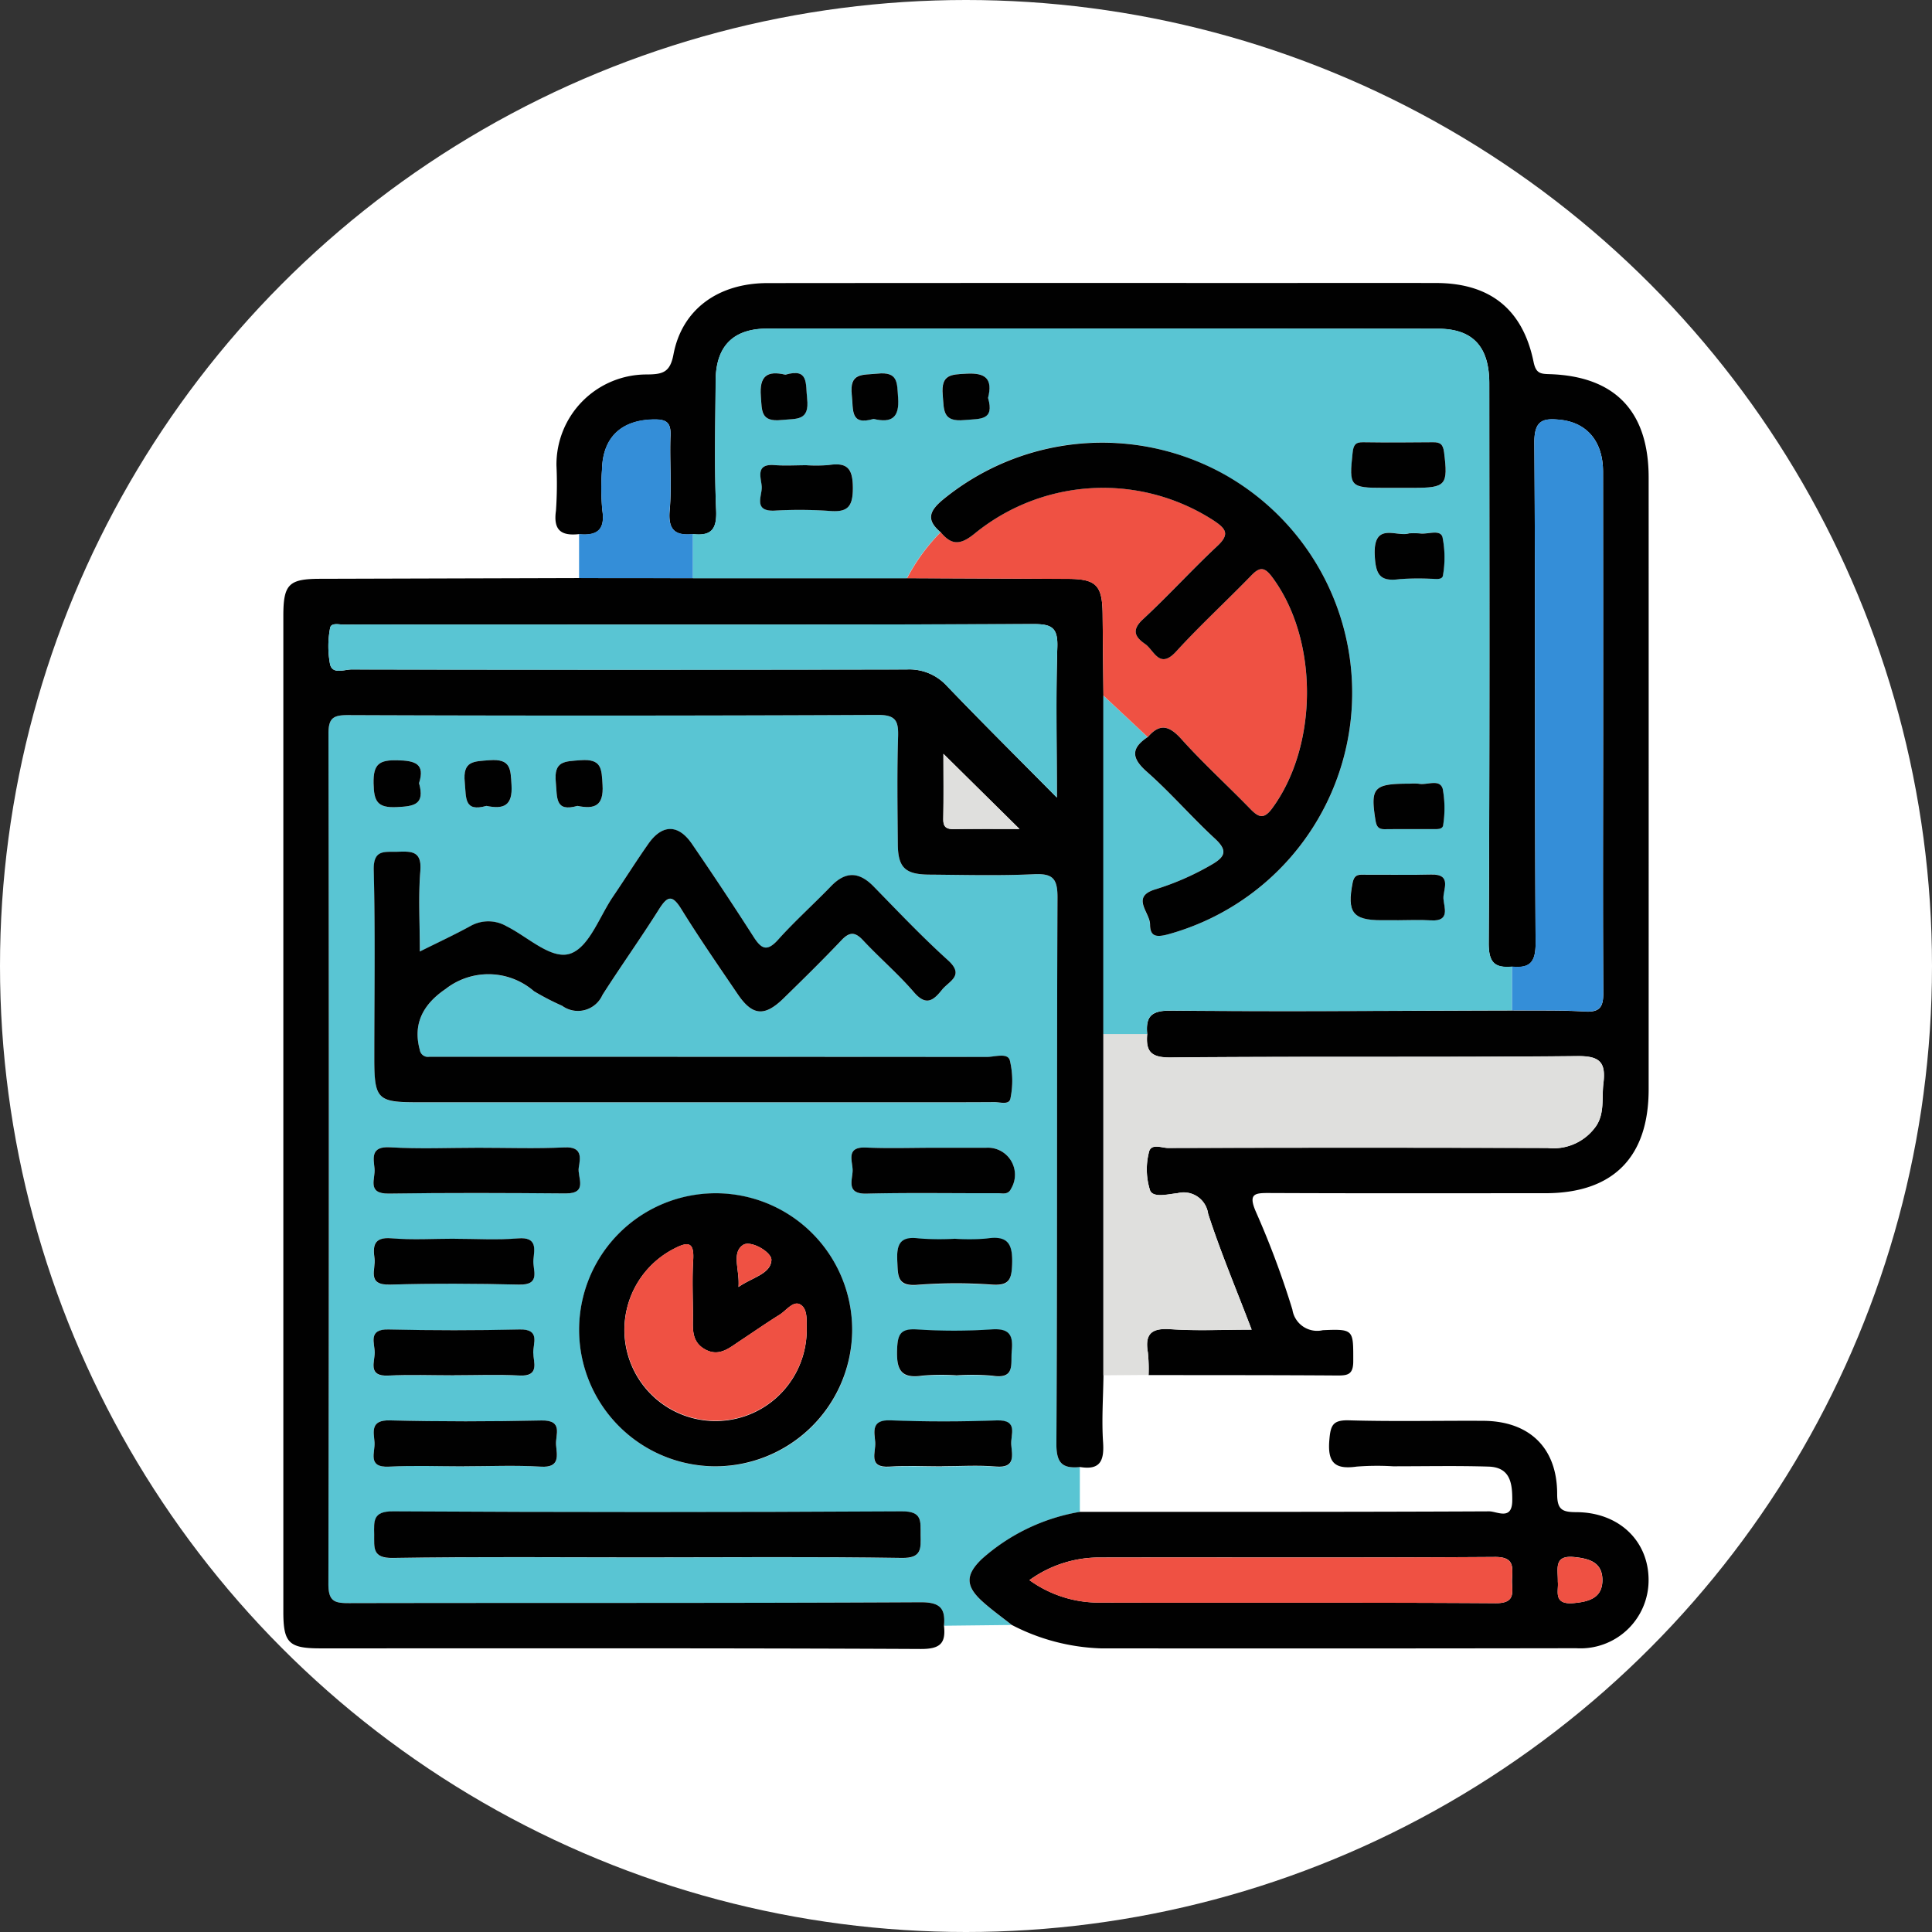 <svg xmlns="http://www.w3.org/2000/svg" xmlns:xlink="http://www.w3.org/1999/xlink" width="142" height="142" viewBox="0 0 142 142">
  <rect x="0" y="0" width="142" height="142" fill="#333333" stroke="none"/>
  <defs>
    <clipPath id="clip-path">
      <rect id="Rectangle_377889" data-name="Rectangle 377889" width="100.354" height="100.399" fill="none"/>
    </clipPath>
  </defs>
  <g id="Group_1072675" data-name="Group 1072675" transform="translate(-269.001 -958.001)">
    <circle id="Ellipse_5614" data-name="Ellipse 5614" cx="71" cy="71" r="71" transform="translate(269.001 958.001)" fill="#fff"/>
    <g id="Group_1072679" data-name="Group 1072679" transform="translate(289.824 978.801)">
      <g id="Group_1072678" data-name="Group 1072678" clip-path="url(#clip-path)">
        <path id="Path_610593" data-name="Path 610593" d="M60.129,161.738l-4.983.055c.119-1.278-.279-1.732-1.732-1.725-13.988.075-27.977.035-41.966.065-1.053,0-1.548-.092-1.546-1.385q.069-31.266.006-62.531c0-1.137.359-1.355,1.407-1.352q19.478.05,38.956-.014c1.343-.006,1.535.445,1.5,1.609-.081,2.617-.04,5.238-.02,7.857.014,1.753.531,2.26,2.31,2.273,2.564.019,5.132.09,7.689-.029,1.384-.065,1.744.306,1.738,1.714-.06,13.376,0,26.751-.08,40.127-.008,1.453.446,1.852,1.725,1.733q0,1.647,0,3.294a14.456,14.456,0,0,0-7.22,3.48c-1.181,1.139-1.193,1.96.024,3.076.688.631,1.459,1.173,2.192,1.756m-43.5-49.5c0-2.135-.116-4.035.037-5.912.122-1.489-.661-1.447-1.684-1.415-.946.03-1.781-.2-1.741,1.361.117,4.624.042,9.253.042,13.88,0,2.927.237,3.171,3.095,3.171H50.155c2.9,0,5.8.009,8.7-.01.412,0,1.1.236,1.178-.281a6.409,6.409,0,0,0-.049-2.8c-.175-.565-1.108-.239-1.693-.24q-19.9-.024-39.8-.012l-1.171,0a.6.6,0,0,1-.7-.509c-.532-1.932.265-3.366,1.883-4.465a5.114,5.114,0,0,1,6.509.154,18.875,18.875,0,0,0,2.07,1.072,1.973,1.973,0,0,0,2.965-.8c1.348-2.111,2.8-4.153,4.139-6.271.611-.969.966-1.152,1.653-.042,1.317,2.129,2.745,4.19,4.152,6.263,1.075,1.584,1.97,1.665,3.36.308,1.435-1.4,2.868-2.808,4.248-4.263.6-.63,1-.653,1.6-.008,1.217,1.3,2.583,2.47,3.743,3.818.894,1.039,1.433.6,2.056-.18.518-.647,1.7-1.037.437-2.177-1.9-1.717-3.667-3.582-5.458-5.415-1.073-1.1-2.063-1.135-3.142-.013-1.275,1.325-2.654,2.553-3.88,3.921-.834.929-1.246.665-1.818-.23q-2.2-3.448-4.522-6.818c-1-1.45-2.176-1.443-3.189-.01-.9,1.273-1.729,2.595-2.6,3.884-1,1.469-1.734,3.668-3.1,4.183-1.4.528-3.148-1.211-4.724-1.992a2.672,2.672,0,0,0-2.686-.006c-1.154.633-2.351,1.188-3.692,1.857m21.595,37.842a10.034,10.034,0,1,0-9.884-10.27,10.049,10.049,0,0,0,9.884,10.27m-5.048,6.693c6.29,0,12.581-.058,18.869.042,1.5.024,1.4-.712,1.392-1.7-.012-.962.159-1.733-1.371-1.724q-18.7.108-37.4,0c-1.5-.008-1.4.71-1.392,1.7.013.962-.161,1.75,1.372,1.725,6.177-.1,12.356-.042,18.534-.042M20.935,126.663c-2.166,0-4.338.1-6.5-.034-1.437-.087-1.221.791-1.139,1.575.075.717-.608,1.853,1.045,1.827,4.331-.067,8.664-.046,12.995-.011,1.677.014.848-1.2.962-1.893.118-.714.286-1.554-1.037-1.491-2.106.1-4.22.027-6.33.027m-1.071,23.416c1.887,0,3.78-.087,5.661.028,1.428.087,1.181-.822,1.115-1.595-.063-.729.572-1.841-1.071-1.805-3.717.083-7.44.088-11.157-.006-1.424-.035-1.18.825-1.113,1.6.063.728-.574,1.887,1.071,1.8,1.827-.1,3.663-.022,5.5-.022M54.4,126.663c-1.665,0-3.332.057-4.993-.016-1.533-.068-.959,1.034-.978,1.71-.02.7-.488,1.714,1.017,1.676,3.216-.08,6.436-.019,9.655-.032.348,0,.758.153.986-.35a1.987,1.987,0,0,0-1.859-2.987H54.4m-35.226,6.69c-1.554,0-3.116.1-4.659-.03-1.308-.111-1.356.6-1.227,1.491.111.766-.616,1.966,1.138,1.912,3.16-.1,6.326-.083,9.487,0,1.65.041.979-1.1,1.05-1.82.076-.777.31-1.7-1.131-1.577-1.542.13-3.1.029-4.658.029m-.051,10.036c1.61,0,3.222-.066,4.827.019,1.516.08,1.012-.995,1.005-1.685s.534-1.734-.991-1.7q-4.825.1-9.654,0c-1.515-.035-1.012,1-1.006,1.688s-.534,1.773.992,1.7c1.6-.079,3.217-.018,4.826-.017m35.86,6.69c1.331,0,2.67-.089,3.991.024,1.426.122,1.181-.818,1.113-1.589-.064-.727.576-1.861-1.067-1.8-2.6.091-5.216.1-7.817-.006-1.424-.058-1.18.824-1.112,1.6.064.726-.576,1.912,1.067,1.8,1.269-.088,2.55-.018,3.825-.017m.984-16.726a19.973,19.973,0,0,1-2.657-.022c-1.379-.186-1.66.414-1.6,1.654.054,1.074-.037,1.893,1.514,1.752a36.541,36.541,0,0,1,5.481-.01c1.221.074,1.406-.385,1.445-1.491.051-1.444-.264-2.155-1.86-1.9a15.165,15.165,0,0,1-2.325.02m.081,10.036a17.057,17.057,0,0,1,2.656.024c1.7.271,1.33-.86,1.423-1.818.114-1.187-.181-1.679-1.5-1.584a41.68,41.68,0,0,1-5.482,0c-1.22-.074-1.407.384-1.446,1.491-.05,1.442.262,2.15,1.861,1.906a16.643,16.643,0,0,1,2.49-.022M16.564,99.864c.456-1.416-.265-1.652-1.585-1.681-1.336-.029-1.785.266-1.757,1.695.027,1.326.273,1.816,1.706,1.747,1.256-.06,2.087-.16,1.636-1.761m4.952,1.673c1.27.26,1.938,0,1.846-1.532-.071-1.184-.04-1.947-1.619-1.825-1.178.09-1.973.043-1.816,1.623.112,1.125-.076,2.207,1.589,1.735m6.69,0c1.27.26,1.937,0,1.846-1.532-.071-1.184-.04-1.947-1.619-1.825-1.179.09-1.974.043-1.816,1.623.112,1.125-.075,2.207,1.589,1.735" transform="translate(-6.588 -63.104)" fill="#59c5d3"/>
        <path id="Path_610594" data-name="Path 610594" d="M58.545,130.148c-1.278.119-1.733-.28-1.724-1.733.076-13.375.021-26.751.08-40.127.006-1.408-.354-1.779-1.738-1.714-2.558.12-5.126.048-7.689.029-1.779-.013-2.3-.519-2.31-2.272-.021-2.619-.061-5.241.02-7.857.036-1.164-.156-1.615-1.5-1.609q-19.478.089-38.956.014c-1.048,0-1.41.215-1.408,1.352q.054,31.266-.006,62.531c0,1.294.494,1.388,1.546,1.385,13.988-.029,27.977.01,41.966-.064,1.453-.008,1.851.447,1.732,1.724.146,1.29-.273,1.717-1.71,1.71-14.706-.071-29.412-.043-44.118-.045-2.323,0-2.728-.4-2.728-2.688q0-36.6,0-73.2c0-2.322.4-2.717,2.691-2.724l19.047-.054,8.372.006H45.848q5.923.025,11.846.051c2.058.012,2.5.474,2.525,2.572q.03,3,.062,6,0,12.44,0,24.88,0,12.544,0,25.089c-.02,1.64-.139,3.286-.029,4.917.091,1.347-.2,2.073-1.7,1.82M56.853,80.935c0-4.041-.077-7.542.037-11.037.047-1.427-.384-1.712-1.748-1.708-15.106.052-30.213.033-45.319.033-1.784,0-3.568-.008-5.351.007-.367,0-.969-.175-1.035.262a7.105,7.105,0,0,0,0,2.655c.185.763,1.046.376,1.588.377q20.4.034,40.8,0a3.735,3.735,0,0,1,2.948,1.212c2.542,2.648,5.147,5.236,8.08,8.2M54.11,83.249l-5.593-5.524c0,1.588.021,3.185-.011,4.781-.012.6.227.761.785.752,1.591-.025,3.183-.009,4.819-.009" transform="translate(0 -43.119)" fill="#010101"/>
        <path id="Path_610595" data-name="Path 610595" d="M61.494,18.456c-1.287.144-1.908-.257-1.7-1.713a28.8,28.8,0,0,0,.037-3.338A6.621,6.621,0,0,1,66.5,6.723c1.123-.014,1.681-.137,1.93-1.464C69.052,1.937,71.718.01,75.344.007Q92.727-.008,110.11,0c4.792,0,9.583-.008,14.374,0,3.947.009,6.368,1.913,7.164,5.8.175.854.51.88,1.179.9,4.814.154,7.278,2.735,7.279,7.6q.005,22.481,0,44.961c0,5-2.618,7.635-7.587,7.639-6.741,0-13.483.016-20.224-.014-1.107-.005-1.662,0-1.047,1.4a64.579,64.579,0,0,1,2.673,7.166,1.84,1.84,0,0,0,2.235,1.516c2.3-.1,2.239-.027,2.239,2.279,0,.972-.391,1.056-1.172,1.05-4.624-.032-9.248-.025-13.872-.031A11.734,11.734,0,0,0,103.3,78.6c-.241-1.413.321-1.8,1.7-1.7,1.9.13,3.808.032,5.928.032-1.155-3.034-2.3-5.74-3.2-8.525a1.811,1.811,0,0,0-2.24-1.507c-.686.068-1.778.366-2.022-.191a5.115,5.115,0,0,1-.1-2.766c.13-.751.934-.364,1.417-.365q13.95-.036,27.9,0a3.815,3.815,0,0,0,3.591-1.653c.606-.95.38-2.042.507-3.079.19-1.543-.229-2.035-1.912-2.018-9.967.1-19.936,0-29.9.1-1.464.013-1.825-.461-1.717-1.717-.122-1.28.277-1.742,1.731-1.729,8.359.075,16.719.007,25.079-.013,1.781.018,3.567-.029,5.342.079,1.132.069,1.377-.347,1.369-1.407-.042-6.349-.015-12.7-.014-19.049q0-9.608-.005-19.216c0-2.232-1.181-3.607-3.137-3.818-1.292-.14-1.925.04-1.912,1.695.09,12.253.016,24.508.092,36.761.009,1.45-.449,1.861-1.734,1.738-1.283.11-1.718-.309-1.71-1.749.075-13.7.048-27.41.042-41.115,0-2.708-1.21-4.019-3.77-4.022q-24.651-.023-49.3-.009c-2.511,0-3.778,1.3-3.792,3.831-.018,3.175-.1,6.355.038,9.524.061,1.417-.382,1.9-1.7,1.749-1.3.134-1.847-.293-1.717-1.743.163-1.822-.014-3.672.061-5.5.041-.989-.328-1.2-1.242-1.183-2.368.039-3.74,1.314-3.791,3.686a17.666,17.666,0,0,0,.024,3c.22,1.453-.416,1.871-1.706,1.75" transform="translate(-39.755 0)" fill="#010101"/>
        <path id="Path_610596" data-name="Path 610596" d="M153.8,264.8c-.733-.582-1.5-1.125-2.192-1.756-1.218-1.116-1.2-1.937-.024-3.076a14.454,14.454,0,0,1,7.22-3.479c10.03,0,20.06.01,30.091-.037.569,0,1.679.7,1.691-.789.011-1.279-.147-2.45-1.739-2.5-2.339-.072-4.681-.022-7.022-.023a19.429,19.429,0,0,0-2.672.022c-1.562.218-2.15-.241-2.014-1.922.09-1.105.238-1.513,1.454-1.478,3.285.094,6.575.018,9.864.036,3.386.019,5.432,1.985,5.429,5.378,0,1.145.366,1.333,1.4,1.335,3.14.007,5.32,2.111,5.319,4.99a5.006,5.006,0,0,1-5.32,5.011q-17.472.028-34.943.01A15.227,15.227,0,0,1,153.8,264.8m1.3-3.293a8.708,8.708,0,0,0,5.056,1.65c9.741.027,19.481-.02,29.222.044,1.55.01,1.161-.914,1.192-1.729.032-.882.211-1.678-1.255-1.668-9.684.066-19.37.019-29.055.039a8.738,8.738,0,0,0-5.16,1.664m38.837.116c.081.633-.405,1.714,1.167,1.571,1.19-.107,2.141-.417,2.108-1.755-.031-1.235-.953-1.517-2.069-1.629-1.522-.152-1.193.841-1.205,1.812" transform="translate(-100.259 -166.169)" fill="#010101"/>
        <path id="Path_610597" data-name="Path 610597" d="M183.3,164.926c-.108,1.256.253,1.731,1.717,1.718,9.967-.091,19.936,0,29.9-.1,1.684-.016,2.1.475,1.912,2.019-.128,1.037.1,2.129-.507,3.079a3.815,3.815,0,0,1-3.591,1.654q-13.949-.043-27.9,0c-.484,0-1.287-.386-1.417.365a5.115,5.115,0,0,0,.1,2.766c.244.557,1.336.259,2.022.191a1.811,1.811,0,0,1,2.241,1.508c.9,2.784,2.041,5.491,3.2,8.525-2.121,0-4.032.1-5.928-.033-1.381-.095-1.943.288-1.7,1.7a11.733,11.733,0,0,1,.054,1.666l-3.326.025q0-12.544,0-25.089l3.222,0" transform="translate(-119.806 -109.726)" fill="#dfdfdd"/>
        <path id="Path_610598" data-name="Path 610598" d="M64.951,38.37c1.29.12,1.926-.3,1.706-1.75a17.666,17.666,0,0,1-.024-3c.051-2.372,1.423-3.647,3.791-3.686.914-.015,1.283.194,1.242,1.183-.075,1.833.1,3.683-.061,5.5-.13,1.45.418,1.877,1.717,1.743v3.248l-8.372-.006V38.37" transform="translate(-43.212 -19.914)" fill="#348ed8"/>
        <path id="Path_610599" data-name="Path 610599" d="M23.248,128.9c1.34-.669,2.537-1.224,3.692-1.857a2.672,2.672,0,0,1,2.686.005c1.576.782,3.323,2.52,4.725,1.992,1.365-.515,2.1-2.714,3.1-4.183.876-1.29,1.705-2.612,2.6-3.884,1.013-1.433,2.192-1.44,3.189.01q2.316,3.372,4.522,6.818c.572.895.985,1.159,1.818.23,1.226-1.367,2.606-2.6,3.88-3.921,1.079-1.122,2.07-1.085,3.142.013,1.791,1.834,3.558,3.7,5.458,5.416,1.261,1.14.08,1.53-.437,2.177-.624.781-1.163,1.218-2.057.18-1.16-1.348-2.526-2.516-3.744-3.818-.6-.645-1.007-.622-1.6.008-1.38,1.455-2.812,2.862-4.248,4.263-1.391,1.358-2.285,1.277-3.36-.308-1.407-2.072-2.835-4.134-4.152-6.263-.687-1.111-1.041-.927-1.652.042-1.335,2.118-2.791,4.16-4.139,6.271a1.972,1.972,0,0,1-2.965.8,18.961,18.961,0,0,1-2.07-1.072,5.113,5.113,0,0,0-6.509-.154c-1.618,1.1-2.415,2.533-1.883,4.465a.6.6,0,0,0,.7.508c.39,0,.781,0,1.171,0q19.9,0,39.8.012c.585,0,1.518-.325,1.693.24a6.416,6.416,0,0,1,.049,2.8c-.081.516-.766.278-1.178.281-2.9.019-5.8.01-8.7.01H23c-2.858,0-3.095-.244-3.1-3.171,0-4.627.076-9.256-.042-13.88-.04-1.557.795-1.331,1.741-1.361,1.024-.032,1.807-.074,1.685,1.415-.154,1.877-.037,3.777-.037,5.912" transform="translate(-13.212 -79.766)" fill="#010101"/>
        <path id="Path_610600" data-name="Path 610600" d="M74.856,219.964a10.035,10.035,0,1,1,10.178-9.8,10.065,10.065,0,0,1-10.178,9.8m6.838-10.014c-.013-.669.089-1.537-.458-1.867-.527-.319-1.041.435-1.538.745-.991.617-1.95,1.287-2.924,1.93-.784.518-1.535,1.192-2.575.6-1.022-.586-.86-1.587-.865-2.522-.007-1.336-.066-2.676.017-4.007.078-1.263-.285-1.439-1.378-.871a6.7,6.7,0,1,0,9.722,6m-5.014-3.172c1.027-.715,2.362-.954,2.421-1.975.034-.591-1.526-1.485-2.081-1.117-.882.584-.234,1.844-.339,3.092" transform="translate(-43.226 -132.992)" fill="#010101"/>
        <path id="Path_610601" data-name="Path 610601" d="M39.847,273.12c-6.179,0-12.358-.06-18.535.042-1.533.025-1.359-.763-1.371-1.725-.013-.993-.108-1.712,1.392-1.7q18.7.107,37.4,0c1.53-.009,1.359.761,1.371,1.724.013.993.11,1.729-1.392,1.7-6.288-.1-12.579-.042-18.869-.042" transform="translate(-13.263 -179.455)" fill="#010101"/>
        <path id="Path_610602" data-name="Path 610602" d="M27.534,189.821c2.111,0,4.225.074,6.33-.027,1.323-.063,1.156.777,1.037,1.491-.115.69.715,1.907-.962,1.893-4.332-.035-8.665-.056-13,.011-1.652.026-.97-1.111-1.045-1.827-.082-.784-.3-1.662,1.139-1.575,2.158.131,4.33.034,6.5.034" transform="translate(-13.187 -126.262)" fill="#010101"/>
        <path id="Path_610603" data-name="Path 610603" d="M26.475,253.148c-1.832,0-3.668-.074-5.5.022-1.645.086-1.008-1.072-1.071-1.8-.067-.772-.311-1.634,1.113-1.6,3.717.093,7.44.088,11.157.006,1.643-.036,1.008,1.076,1.071,1.8.066.773.314,1.682-1.115,1.595-1.881-.115-3.773-.028-5.661-.028" transform="translate(-13.199 -166.173)" fill="#010101"/>
        <path id="Path_610604" data-name="Path 610604" d="M130.809,189.863h3.829a1.987,1.987,0,0,1,1.859,2.987c-.228.5-.638.349-.986.351-3.218.013-6.438-.048-9.654.032-1.506.037-1.038-.979-1.018-1.677.019-.676-.555-1.778.978-1.71,1.661.073,3.329.017,4.993.016" transform="translate(-82.995 -126.303)" fill="#010101"/>
        <path id="Path_610605" data-name="Path 610605" d="M25.8,209.805c1.554,0,3.116.1,4.659-.029,1.441-.122,1.207.8,1.131,1.577-.07.718.6,1.861-1.049,1.82-3.161-.078-6.327-.092-9.488,0-1.753.054-1.027-1.146-1.137-1.912-.129-.892-.082-1.6,1.226-1.492,1.543.131,3.1.031,4.659.031" transform="translate(-13.209 -139.556)" fill="#010101"/>
        <path id="Path_610606" data-name="Path 610606" d="M25.72,233.177c-1.609,0-3.221-.061-4.827.018-1.525.075-.984-1.016-.991-1.7s-.51-1.723,1.005-1.688q4.825.113,9.654,0c1.524-.033.984,1.019.991,1.7s.511,1.765-1.005,1.684c-1.6-.085-3.217-.019-4.827-.019" transform="translate(-13.183 -152.892)" fill="#010101"/>
        <path id="Path_610607" data-name="Path 610607" d="M134.736,253.147c-1.276,0-2.556-.071-3.825.018-1.644.114-1-1.072-1.067-1.8-.068-.772-.312-1.654,1.112-1.6,2.6.106,5.214.1,7.818.006,1.643-.057,1,1.078,1.067,1.8.068.772.314,1.712-1.113,1.59-1.321-.113-2.66-.024-3.991-.024" transform="translate(-86.339 -166.172)" fill="#010101"/>
        <path id="Path_610608" data-name="Path 610608" d="M139.068,209.75a15.116,15.116,0,0,0,2.324-.02c1.6-.251,1.912.46,1.861,1.9-.039,1.106-.224,1.565-1.446,1.491a36.486,36.486,0,0,0-5.481.01c-1.551.141-1.46-.679-1.514-1.752-.063-1.24.219-1.841,1.6-1.654a19.973,19.973,0,0,0,2.657.022" transform="translate(-89.686 -139.501)" fill="#010101"/>
        <path id="Path_610609" data-name="Path 610609" d="M139.127,233.136a16.6,16.6,0,0,0-2.49.022c-1.6.245-1.911-.463-1.861-1.905.039-1.107.226-1.565,1.446-1.491a41.672,41.672,0,0,0,5.482,0c1.321-.095,1.617.4,1.5,1.584-.093.959.278,2.09-1.423,1.818a17.052,17.052,0,0,0-2.656-.024" transform="translate(-89.664 -152.851)" fill="#010101"/>
        <path id="Path_610610" data-name="Path 610610" d="M23.159,106.487c.451,1.6-.381,1.7-1.636,1.761-1.433.069-1.68-.421-1.706-1.747-.028-1.428.421-1.723,1.757-1.694,1.32.028,2.041.264,1.585,1.681" transform="translate(-13.183 -69.727)" fill="#010101"/>
        <path id="Path_610611" data-name="Path 610611" d="M41.4,108.131c-1.664.472-1.477-.609-1.589-1.735-.157-1.579.638-1.532,1.817-1.623,1.578-.121,1.548.642,1.619,1.825.092,1.529-.576,1.792-1.846,1.532" transform="translate(-26.474 -69.698)" fill="#010101"/>
        <path id="Path_610612" data-name="Path 610612" d="M61.39,108.131c-1.665.472-1.478-.609-1.589-1.735-.157-1.579.637-1.532,1.816-1.623,1.578-.121,1.548.642,1.619,1.825.091,1.529-.576,1.792-1.846,1.532" transform="translate(-39.772 -69.698)" fill="#010101"/>
        <path id="Path_610613" data-name="Path 610613" d="M89.964,28.34V25.092c1.32.146,1.763-.332,1.7-1.749-.137-3.17-.056-6.349-.038-9.524.015-2.533,1.281-3.83,3.792-3.831q24.652-.012,49.3.01c2.56,0,3.769,1.314,3.77,4.022.006,13.705.033,27.41-.042,41.115-.008,1.44.428,1.859,1.71,1.749q0,1.609,0,3.218c-8.36.02-16.72.088-25.079.013-1.455-.013-1.853.449-1.731,1.729l-3.222,0q0-12.44,0-24.88l3.257,3.051c-1.232.819-1.22,1.535-.069,2.55,1.752,1.546,3.288,3.333,5.008,4.919.979.9.728,1.355-.274,1.928a19.748,19.748,0,0,1-4.112,1.8c-1.827.553-.39,1.709-.385,2.58s.444.954,1.305.73a18.4,18.4,0,1,0-16.5-31.984c-1.065.878-1.263,1.523-.2,2.426a14.053,14.053,0,0,0-2.469,3.38H89.964M141.749,21.7h1.162c2.411,0,2.557-.2,2.26-2.613-.072-.586-.276-.744-.814-.738-1.716.019-3.432.023-5.148,0-.59-.008-.7.251-.762.789-.268,2.463-.2,2.564,2.305,2.564h1M98.285,20.035c-.78,0-1.563.049-2.338-.011-1.426-.11-.966.951-.925,1.583.042.655-.653,1.817.915,1.764a31.99,31.99,0,0,1,4.006.017c1.353.124,1.783-.248,1.778-1.686-.005-1.418-.4-1.892-1.767-1.683a11.177,11.177,0,0,1-1.668.014m43.439,33.442c.83,0,1.663-.043,2.49.009,1.425.091.936-.979.9-1.6-.039-.648.669-1.809-.9-1.768-1.6.043-3.21,0-4.816.013-.421,0-.823-.1-.956.585-.423,2.165-.007,2.757,2.118,2.757h1.162m.86-28.434c-.873.3-2.63-.9-2.516,1.6.067,1.47.407,1.963,1.842,1.762a19.188,19.188,0,0,1,2.319-.023c.315-.005.821.11.857-.273a7.609,7.609,0,0,0-.039-2.793c-.177-.6-1.091-.181-1.668-.269a6.092,6.092,0,0,0-.8-.005m.068,18.4c-2.664,0-2.906.273-2.529,2.663.074.468.2.69.69.685,1.216-.014,2.432,0,3.648-.006.273,0,.63,0,.647-.336a7.911,7.911,0,0,0-.04-2.632c-.231-.751-1.151-.248-1.754-.366a3.521,3.521,0,0,0-.662-.007m-45.9-30.056c-1.344-.32-1.918.1-1.8,1.573.084,1.073-.029,1.921,1.526,1.756,1.1-.116,2.066.1,1.876-1.573-.125-1.1.14-2.263-1.6-1.756m6.482,3.247c1.344.321,1.918-.1,1.8-1.573-.084-1.073.029-1.921-1.526-1.756-1.1.116-2.066-.1-1.876,1.573.125,1.1-.14,2.263,1.6,1.755m8.416-1.544c.356-1.392-.171-1.864-1.593-1.781-1.11.065-1.871.035-1.739,1.548.1,1.141-.033,2.018,1.6,1.861,1.148-.11,2.224.062,1.733-1.628" transform="translate(-59.853 -6.642)" fill="#59c5d3"/>
        <path id="Path_610614" data-name="Path 610614" d="M136.984,51.617a14.06,14.06,0,0,1,2.469-3.38c.8.955,1.436.965,2.5.093a14.947,14.947,0,0,1,17.6-.932c.874.584,1.153.988.242,1.839-1.871,1.749-3.6,3.654-5.476,5.394-.862.8-.584,1.306.15,1.812.671.464,1.05,1.916,2.3.547,1.762-1.933,3.7-3.706,5.519-5.587.623-.643.973-.611,1.516.115,3.416,4.568,3.421,12.339.027,16.988-.624.855-1.01.7-1.629.06-1.668-1.719-3.45-3.333-5.047-5.114-.892-1-1.582-1.209-2.484-.158l-3.257-3.051q-.031-3-.061-6c-.021-2.1-.468-2.56-2.525-2.572q-5.923-.033-11.846-.051" transform="translate(-91.136 -29.919)" fill="#ef5143"/>
        <path id="Path_610615" data-name="Path 610615" d="M63.43,87.653c-2.933-2.967-5.539-5.554-8.08-8.2A3.735,3.735,0,0,0,52.4,78.239q-20.4.05-40.8,0c-.542,0-1.4.387-1.587-.377a7.105,7.105,0,0,1,0-2.655c.066-.437.668-.259,1.035-.262,1.784-.015,3.568-.007,5.351-.007,15.107,0,30.213.019,45.32-.033,1.364-.005,1.794.28,1.747,1.708-.115,3.495-.037,7-.037,11.037" transform="translate(-6.577 -49.836)" fill="#59c5d3"/>
        <path id="Path_610616" data-name="Path 610616" d="M150.531,108.919c-1.636,0-3.227-.016-4.819.009-.559.009-.8-.153-.785-.752.032-1.6.011-3.192.011-4.781l5.593,5.524" transform="translate(-96.42 -68.789)" fill="#dfdfdd"/>
        <path id="Path_610617" data-name="Path 610617" d="M269.82,73.355V70.137c1.285.124,1.743-.288,1.734-1.738-.076-12.253,0-24.508-.092-36.76-.012-1.655.621-1.834,1.912-1.695,1.956.211,3.132,1.586,3.137,3.819q.021,9.608.005,19.216c0,6.35-.028,12.7.014,19.049.007,1.06-.237,1.476-1.369,1.407-1.776-.108-3.561-.061-5.342-.079" transform="translate(-179.512 -19.897)" fill="#348ed8"/>
        <path id="Path_610618" data-name="Path 610618" d="M163.839,281.472a8.738,8.738,0,0,1,5.16-1.664c9.685-.02,19.37.026,29.055-.04,1.466-.01,1.288.787,1.255,1.668-.03.815.359,1.74-1.192,1.729-9.74-.064-19.481-.016-29.222-.044a8.7,8.7,0,0,1-5.056-1.65" transform="translate(-109.003 -186.13)" fill="#ef5143"/>
        <path id="Path_610619" data-name="Path 610619" d="M279.832,281.573c.012-.971-.317-1.965,1.205-1.812,1.117.112,2.038.393,2.069,1.629.034,1.338-.918,1.648-2.108,1.755-1.572.143-1.086-.938-1.167-1.571" transform="translate(-186.158 -186.115)" fill="#ef5143"/>
        <path id="Path_610620" data-name="Path 610620" d="M88.359,217.4a6.694,6.694,0,1,1-9.72-6c1.093-.568,1.457-.392,1.378.871-.083,1.331-.024,2.671-.017,4.007.005.935-.158,1.935.865,2.522,1.04.6,1.792-.078,2.575-.6.975-.644,1.933-1.313,2.924-1.93.5-.31,1.011-1.064,1.538-.745.546.33.445,1.2.456,1.868" transform="translate(-49.891 -140.445)" fill="#ef5143"/>
        <path id="Path_610621" data-name="Path 610621" d="M99.693,214.143c.106-1.248-.543-2.508.339-3.092.555-.368,2.116.526,2.081,1.117-.059,1.021-1.394,1.26-2.421,1.975" transform="translate(-66.239 -140.355)" fill="#ef5143"/>
        <path id="Path_610622" data-name="Path 610622" d="M158.172,56.7c.9-1.051,1.592-.837,2.484.158,1.6,1.781,3.379,3.395,5.047,5.114.619.638,1.005.795,1.629-.06,3.395-4.649,3.389-12.42-.027-16.988-.543-.726-.894-.758-1.516-.115-1.821,1.881-3.757,3.655-5.52,5.587-1.248,1.369-1.627-.084-2.3-.547-.734-.507-1.012-1.013-.15-1.812,1.879-1.74,3.605-3.645,5.476-5.394.91-.851.632-1.255-.242-1.839a14.946,14.946,0,0,0-17.6.932c-1.068.872-1.7.862-2.5-.093-1.068-.9-.87-1.548.2-2.426A18.449,18.449,0,0,1,163.8,37.39,18.41,18.41,0,0,1,159.645,71.2c-.862.224-1.3.155-1.305-.73s-1.443-2.027.385-2.58a19.749,19.749,0,0,0,4.112-1.8c1-.573,1.254-1.025.274-1.928-1.72-1.586-3.256-3.373-5.008-4.919-1.151-1.015-1.163-1.731.069-2.55" transform="translate(-94.635 -23.322)" fill="#010101"/>
        <path id="Path_610623" data-name="Path 610623" d="M237.913,38.322h-1c-2.5,0-2.573-.1-2.305-2.564.059-.537.172-.8.762-.788,1.716.025,3.432.02,5.148,0,.538-.006.741.152.814.738.3,2.412.151,2.613-2.26,2.613h-1.162" transform="translate(-156.017 -23.265)" fill="#010101"/>
        <path id="Path_610624" data-name="Path 610624" d="M108.1,39.892a11.132,11.132,0,0,0,1.668-.014c1.366-.21,1.762.264,1.767,1.683.005,1.438-.424,1.81-1.777,1.686a31.99,31.99,0,0,0-4.006-.017c-1.568.054-.873-1.109-.915-1.764-.04-.632-.5-1.694.926-1.583.775.06,1.558.011,2.338.01" transform="translate(-69.673 -26.499)" fill="#010101"/>
        <path id="Path_610625" data-name="Path 610625" d="M237.8,133.261h-1.162c-2.125,0-2.542-.592-2.119-2.758.134-.683.535-.583.956-.585,1.605-.008,3.211.03,4.816-.013,1.568-.042.86,1.119.9,1.767.037.618.526,1.688-.9,1.6-.827-.053-1.66-.01-2.49-.009" transform="translate(-155.924 -86.426)" fill="#010101"/>
        <path id="Path_610626" data-name="Path 610626" d="M242.167,54.87a6.091,6.091,0,0,1,.8.005c.577.089,1.491-.328,1.668.269a7.609,7.609,0,0,1,.039,2.793c-.036.384-.543.268-.857.273a19.187,19.187,0,0,0-2.319.023c-1.435.2-1.775-.292-1.842-1.762-.114-2.508,1.643-1.3,2.516-1.6" transform="translate(-159.437 -36.469)" fill="#010101"/>
        <path id="Path_610627" data-name="Path 610627" d="M242.075,109.846a3.521,3.521,0,0,1,.662.007c.6.118,1.523-.386,1.754.366a7.9,7.9,0,0,1,.04,2.632c-.017.34-.375.336-.647.336-1.216,0-2.432-.008-3.648.006-.49.006-.616-.216-.69-.684-.377-2.389-.135-2.663,2.529-2.663" transform="translate(-159.277 -73.047)" fill="#010101"/>
        <path id="Path_610628" data-name="Path 610628" d="M106.635,19.9c1.738-.508,1.473.656,1.6,1.755.19,1.672-.781,1.457-1.876,1.573-1.555.165-1.442-.683-1.526-1.756-.114-1.47.46-1.893,1.8-1.573" transform="translate(-69.735 -13.159)" fill="#010101"/>
        <path id="Path_610629" data-name="Path 610629" d="M126.392,23.188c-1.738.508-1.473-.656-1.6-1.755-.19-1.672.781-1.457,1.876-1.573,1.555-.165,1.442.683,1.526,1.756.114,1.47-.46,1.893-1.8,1.573" transform="translate(-83.009 -13.198)" fill="#010101"/>
        <path id="Path_610630" data-name="Path 610630" d="M148.108,21.676c.491,1.69-.585,1.518-1.733,1.628-1.632.157-1.5-.72-1.6-1.861-.131-1.513.63-1.484,1.739-1.548,1.422-.083,1.949.389,1.593,1.781" transform="translate(-96.31 -13.23)" fill="#010101"/>
      </g>
    </g>
  </g>
</svg>
